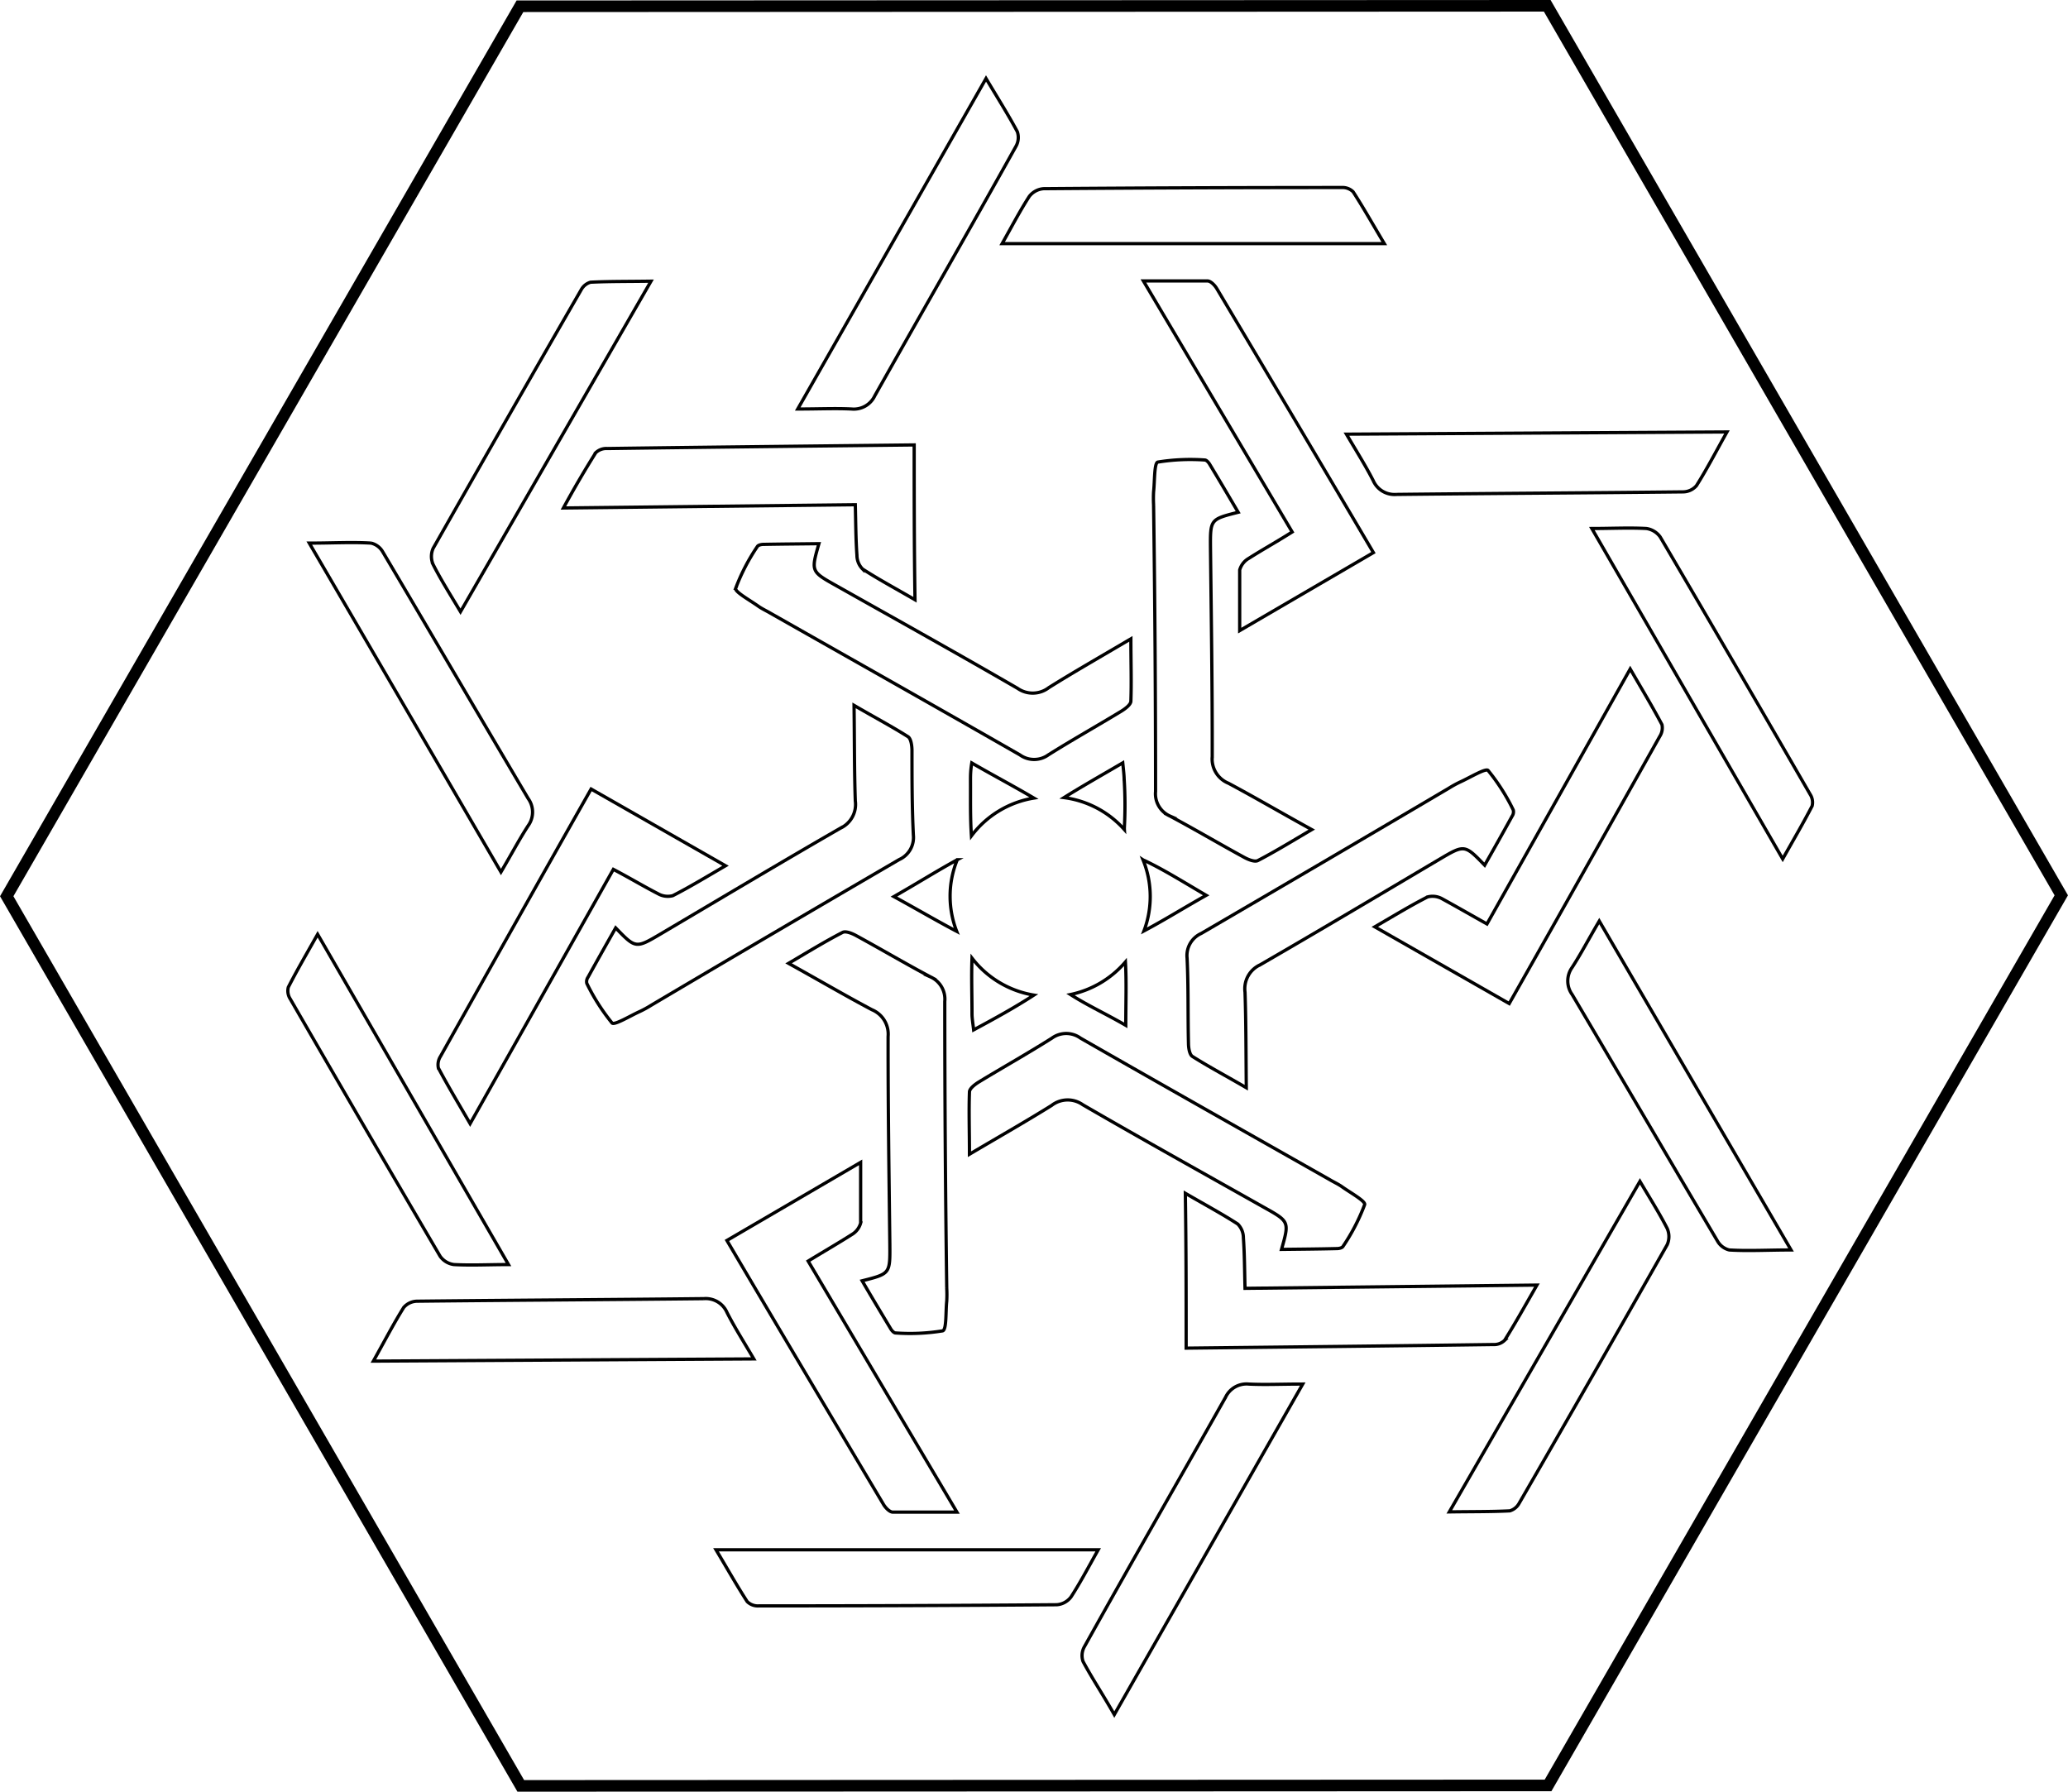 <svg id="Layer_2" data-name="Layer 2" xmlns="http://www.w3.org/2000/svg" viewBox="0 0 178.46 154.59"><defs><style>.cls-1,.cls-2{fill:none;stroke:#000;stroke-miterlimit:10;}.cls-1{stroke-width:0.28px;}</style></defs><title>mosaic</title><path class="cls-1" d="M1122.87,744.05c1.05,1.76,1.93,3.15,2.7,4.59a1.55,1.55,0,0,1-.12,1.27c-4,7.18-8.13,14.34-12.18,21.52a2,2,0,0,1-2,1.14c-1.4-.07-2.8,0-4.65,0Z" transform="translate(-1037.78 -737.28)"/><path class="cls-1" d="M1064.47,784.14c2,0,3.69-.1,5.33,0a1.57,1.57,0,0,1,1,.74c4.2,7.09,8.36,14.21,12.56,21.3a2,2,0,0,1,0,2.34c-.76,1.17-1.42,2.42-2.35,4C1075.47,803,1070.06,793.71,1064.47,784.14Z" transform="translate(-1037.78 -737.28)"/><path class="cls-1" d="M1070,854.72c1-1.79,1.76-3.25,2.62-4.63a1.56,1.56,0,0,1,1.16-.54c8.25-.09,16.5-.13,24.74-.22a2,2,0,0,1,2,1.2c.64,1.25,1.39,2.44,2.31,4Z" transform="translate(-1037.78 -737.28)"/><path class="cls-1" d="M1133.94,885.22c-1-1.76-1.93-3.15-2.7-4.59a1.55,1.55,0,0,1,.12-1.27c4-7.18,8.13-14.34,12.18-21.52a2,2,0,0,1,2-1.14c1.4.07,2.81,0,4.66,0Z" transform="translate(-1037.78 -737.28)"/><path class="cls-1" d="M1192.34,845.13c-2,0-3.69.1-5.33,0a1.6,1.6,0,0,1-1-.74c-4.2-7.09-8.36-14.21-12.56-21.3a2,2,0,0,1,0-2.34c.76-1.17,1.41-2.42,2.34-4Z" transform="translate(-1037.78 -737.28)"/><path class="cls-1" d="M1186.81,774.55c-1,1.79-1.76,3.25-2.63,4.63a1.54,1.54,0,0,1-1.16.54c-8.25.09-16.5.13-24.74.22a2,2,0,0,1-2-1.2c-.64-1.25-1.39-2.44-2.31-4Z" transform="translate(-1037.78 -737.28)"/><path class="cls-1" d="M1149.29,783.18l-12.84-21.66c2.11,0,3.82,0,5.53,0,.28,0,.64.38.81.67,4.48,7.52,8.93,15,13.51,22.77l-11.54,6.73c0-2,0-3.61,0-5.23a1.67,1.67,0,0,1,.78-1C1146.75,784.69,1148,784,1149.29,783.18Z" transform="translate(-1037.78 -737.28)"/><path class="cls-1" d="M1111.59,780.83l-25.19.28c1-1.83,1.88-3.32,2.79-4.77a1.32,1.32,0,0,1,1-.36c8.75-.12,17.5-.21,26.48-.31,0,4.39,0,8.68.07,13.36-1.72-1-3.16-1.77-4.52-2.65a1.69,1.69,0,0,1-.49-1.19C1111.63,783.79,1111.63,782.38,1111.59,780.83Z" transform="translate(-1037.78 -737.28)"/><path class="cls-1" d="M1090.71,812.29l-12.36,21.94c-1.06-1.83-1.94-3.29-2.74-4.8a1.34,1.34,0,0,1,.18-1c4.28-7.63,8.57-15.25,13-23.07l11.6,6.62c-1.72,1-3.1,1.84-4.55,2.58a1.7,1.7,0,0,1-1.28-.17C1093.28,813.73,1092.07,813,1090.71,812.29Z" transform="translate(-1037.78 -737.28)"/><path class="cls-1" d="M1107.52,846.09l12.84,21.66c-2.11,0-3.82,0-5.53,0-.28,0-.64-.38-.81-.67-4.48-7.52-8.93-15-13.51-22.77l11.54-6.74c0,2,0,3.62,0,5.24a1.67,1.67,0,0,1-.78,1C1110.06,844.58,1108.84,845.28,1107.52,846.09Z" transform="translate(-1037.78 -737.28)"/><path class="cls-1" d="M1145.22,848.44l25.19-.28c-1.05,1.83-1.88,3.32-2.79,4.77a1.32,1.32,0,0,1-1,.36c-8.75.12-17.5.21-26.48.31,0-4.39,0-8.68-.07-13.36,1.72,1,3.16,1.77,4.52,2.65a1.69,1.69,0,0,1,.49,1.19C1145.18,845.48,1145.18,846.89,1145.22,848.44Z" transform="translate(-1037.78 -737.28)"/><path class="cls-1" d="M1166.1,817,1178.46,795c1.06,1.83,1.94,3.29,2.74,4.8a1.34,1.34,0,0,1-.18,1c-4.28,7.63-8.57,15.25-13,23.07l-11.6-6.62c1.72-1,3.1-1.84,4.55-2.58a1.69,1.69,0,0,1,1.28.17C1163.53,815.54,1164.74,816.24,1166.1,817Z" transform="translate(-1037.78 -737.28)"/><path class="cls-1" d="M1144.63,781.48c-2.42.61-2.41.61-2.39,3.13.07,6,.16,12,.15,17.95a2.26,2.26,0,0,0,1.4,2.3c2.32,1.24,4.59,2.57,7.19,4-1.7,1-3.15,1.89-4.65,2.67-.28.14-.82-.08-1.17-.27-2.15-1.17-4.26-2.42-6.42-3.57a2.1,2.1,0,0,1-1.24-2.12q0-12.36-.17-24.73a10.63,10.63,0,0,1,0-1.13c.1-.9.05-2.48.36-2.56a17.66,17.66,0,0,1,4.06-.18c.14,0,.32.2.41.35C1143,778.71,1143.8,780.07,1144.63,781.48Z" transform="translate(-1037.78 -737.28)"/><path class="cls-1" d="M1108.45,784.19c-.69,2.4-.69,2.4,1.51,3.63,5.22,2.94,10.45,5.85,15.63,8.85a2.28,2.28,0,0,0,2.7-.06c2.22-1.39,4.51-2.69,7.08-4.21,0,2,.06,3.67,0,5.37,0,.3-.48.66-.82.87-2.09,1.27-4.23,2.47-6.3,3.77a2.1,2.1,0,0,1-2.46,0c-7.16-4.1-14.34-8.15-21.52-12.22-.32-.19-.67-.35-1-.57-.73-.53-2.13-1.29-2-1.59a17.14,17.14,0,0,1,1.87-3.6c.07-.12.34-.18.51-.18C1105.22,784.22,1106.81,784.21,1108.45,784.19Z" transform="translate(-1037.78 -737.28)"/><path class="cls-1" d="M1090.91,817.34c1.73,1.79,1.73,1.79,3.9.51,5.16-3.05,10.3-6.12,15.49-9.11a2.26,2.26,0,0,0,1.29-2.36c-.09-2.62-.07-5.26-.11-8.24,1.71,1,3.21,1.79,4.65,2.7.26.16.34.74.35,1.14,0,2.45,0,4.9.12,7.35a2.09,2.09,0,0,1-1.23,2.12Q1104.68,817.68,1094,824a9.43,9.43,0,0,1-1,.55c-.82.37-2.18,1.2-2.4,1a17.62,17.62,0,0,1-2.18-3.42.66.66,0,0,1,.1-.53C1089.32,820.15,1090.1,818.77,1090.91,817.34Z" transform="translate(-1037.78 -737.28)"/><path class="cls-1" d="M1112.18,847.79c2.42-.61,2.41-.61,2.39-3.13-.07-6-.16-12-.15-17.95a2.28,2.28,0,0,0-1.4-2.31c-2.32-1.23-4.59-2.56-7.19-4,1.7-1,3.15-1.89,4.66-2.67.27-.14.81.08,1.16.27,2.15,1.17,4.26,2.42,6.43,3.57a2.1,2.1,0,0,1,1.23,2.12q0,12.36.17,24.73a10.63,10.63,0,0,1,0,1.13c-.1.9,0,2.48-.36,2.56a17.63,17.63,0,0,1-4.06.18c-.14,0-.32-.2-.41-.35C1113.82,850.56,1113,849.2,1112.18,847.79Z" transform="translate(-1037.78 -737.28)"/><path class="cls-1" d="M1148.37,845.08c.68-2.4.68-2.4-1.52-3.63-5.22-2.94-10.45-5.85-15.63-8.85a2.26,2.26,0,0,0-2.69.06c-2.23,1.39-4.52,2.69-7.09,4.21,0-2-.06-3.67,0-5.37,0-.3.48-.66.82-.87,2.09-1.27,4.23-2.47,6.3-3.78a2.1,2.1,0,0,1,2.46,0c7.16,4.1,14.34,8.15,21.52,12.22.32.19.67.35,1,.57.73.53,2.13,1.29,2,1.59a17.14,17.14,0,0,1-1.87,3.6c-.07.12-.34.18-.51.18C1151.59,845.05,1150,845.06,1148.37,845.08Z" transform="translate(-1037.78 -737.28)"/><path class="cls-1" d="M1165.9,811.93c-1.73-1.79-1.73-1.79-3.9-.51-5.16,3.05-10.3,6.12-15.48,9.11a2.27,2.27,0,0,0-1.3,2.36c.09,2.62.08,5.25.11,8.24-1.71-1-3.21-1.79-4.65-2.7-.25-.16-.34-.74-.34-1.14-.06-2.45,0-4.9-.12-7.35a2.09,2.09,0,0,1,1.22-2.12q10.69-6.23,21.35-12.52a9.43,9.43,0,0,1,1-.55c.82-.37,2.18-1.2,2.4-1a17.16,17.16,0,0,1,2.18,3.42.66.66,0,0,1-.1.53C1167.49,809.12,1166.71,810.5,1165.9,811.93Z" transform="translate(-1037.78 -737.28)"/><path class="cls-1" d="M1124.26,758.3c.83-1.47,1.53-2.81,2.34-4.07a1.72,1.72,0,0,1,1.24-.67q12.86-.1,25.71-.1a1.3,1.3,0,0,1,1,.37c.88,1.36,1.68,2.78,2.69,4.47Z" transform="translate(-1037.78 -737.28)"/><path class="cls-1" d="M1077.52,790.06c-.87-1.46-1.68-2.73-2.36-4.07a1.71,1.71,0,0,1,0-1.4q6.35-11.18,12.77-22.3a1.35,1.35,0,0,1,.81-.66c1.62-.08,3.25-.06,5.22-.09Z" transform="translate(-1037.78 -737.28)"/><path class="cls-1" d="M1081.66,846.39c-1.7,0-3.2.08-4.7,0a1.73,1.73,0,0,1-1.2-.72q-6.51-11.08-12.94-22.21a1.27,1.27,0,0,1-.16-1c.74-1.45,1.56-2.85,2.53-4.57Z" transform="translate(-1037.78 -737.28)"/><path class="cls-1" d="M1132.55,871c-.83,1.47-1.53,2.81-2.34,4.06a1.69,1.69,0,0,1-1.23.68q-12.86.1-25.72.1a1.31,1.31,0,0,1-1-.37c-.88-1.36-1.68-2.78-2.69-4.47Z" transform="translate(-1037.78 -737.28)"/><path class="cls-1" d="M1179.3,839.21c.86,1.46,1.67,2.73,2.35,4.06a1.73,1.73,0,0,1,0,1.41q-6.34,11.18-12.77,22.3a1.35,1.35,0,0,1-.81.66c-1.62.08-3.24.06-5.22.09Z" transform="translate(-1037.78 -737.28)"/><path class="cls-1" d="M1175.15,782.88c1.7,0,3.2-.08,4.7,0a1.78,1.78,0,0,1,1.2.73q6.51,11.08,12.94,22.21a1.28,1.28,0,0,1,.17,1c-.75,1.45-1.57,2.85-2.54,4.57Z" transform="translate(-1037.78 -737.28)"/><path class="cls-1" d="M1127,806.14a8.43,8.43,0,0,0-5.39,3.26c-.11-1.6-.07-3.2-.08-4.79,0-.41,0-.83.11-1.5C1123.54,804.21,1125.28,805.12,1127,806.14Z" transform="translate(-1037.78 -737.28)"/><path class="cls-1" d="M1134.81,808.64a1.77,1.77,0,0,0,0,.22,8.42,8.42,0,0,0-5.21-2.76c1.59-1,3.25-1.93,5.07-3,.06.6.11,1,.12,1.4A35.6,35.6,0,0,1,1134.81,808.64Z" transform="translate(-1037.78 -737.28)"/><path class="cls-1" d="M1136.5,817.6a8.4,8.4,0,0,0-.08-6.13.52.52,0,0,0,.13.06c1.74.83,3.4,1.88,5.32,3C1139.93,815.62,1138.24,816.68,1136.5,817.6Z" transform="translate(-1037.78 -737.28)"/><path class="cls-1" d="M1134.93,825.75c-1.72-1-3.31-1.72-4.77-2.66a8.52,8.52,0,0,0,4.74-2.81C1135,822,1134.93,823.76,1134.93,825.75Z" transform="translate(-1037.78 -737.28)"/><path class="cls-1" d="M1127,823.14c-1.63,1.06-3.34,2-5.2,3-.06-.55-.14-1-.14-1.37,0-1.61-.06-3.21,0-4.82A8.48,8.48,0,0,0,1127,823.14Z" transform="translate(-1037.78 -737.28)"/><path class="cls-1" d="M1119.77,814.64a8.34,8.34,0,0,0,.57,3c-1.76-.93-3.48-1.94-5.42-3,2-1.14,3.7-2.21,5.47-3.18A8.22,8.22,0,0,0,1119.77,814.64Z" transform="translate(-1037.78 -737.28)"/><polygon class="cls-2" points="177.88 77.25 133.59 154.05 44.94 154.09 0.58 77.33 44.87 0.54 133.52 0.5 177.88 77.25"/></svg>